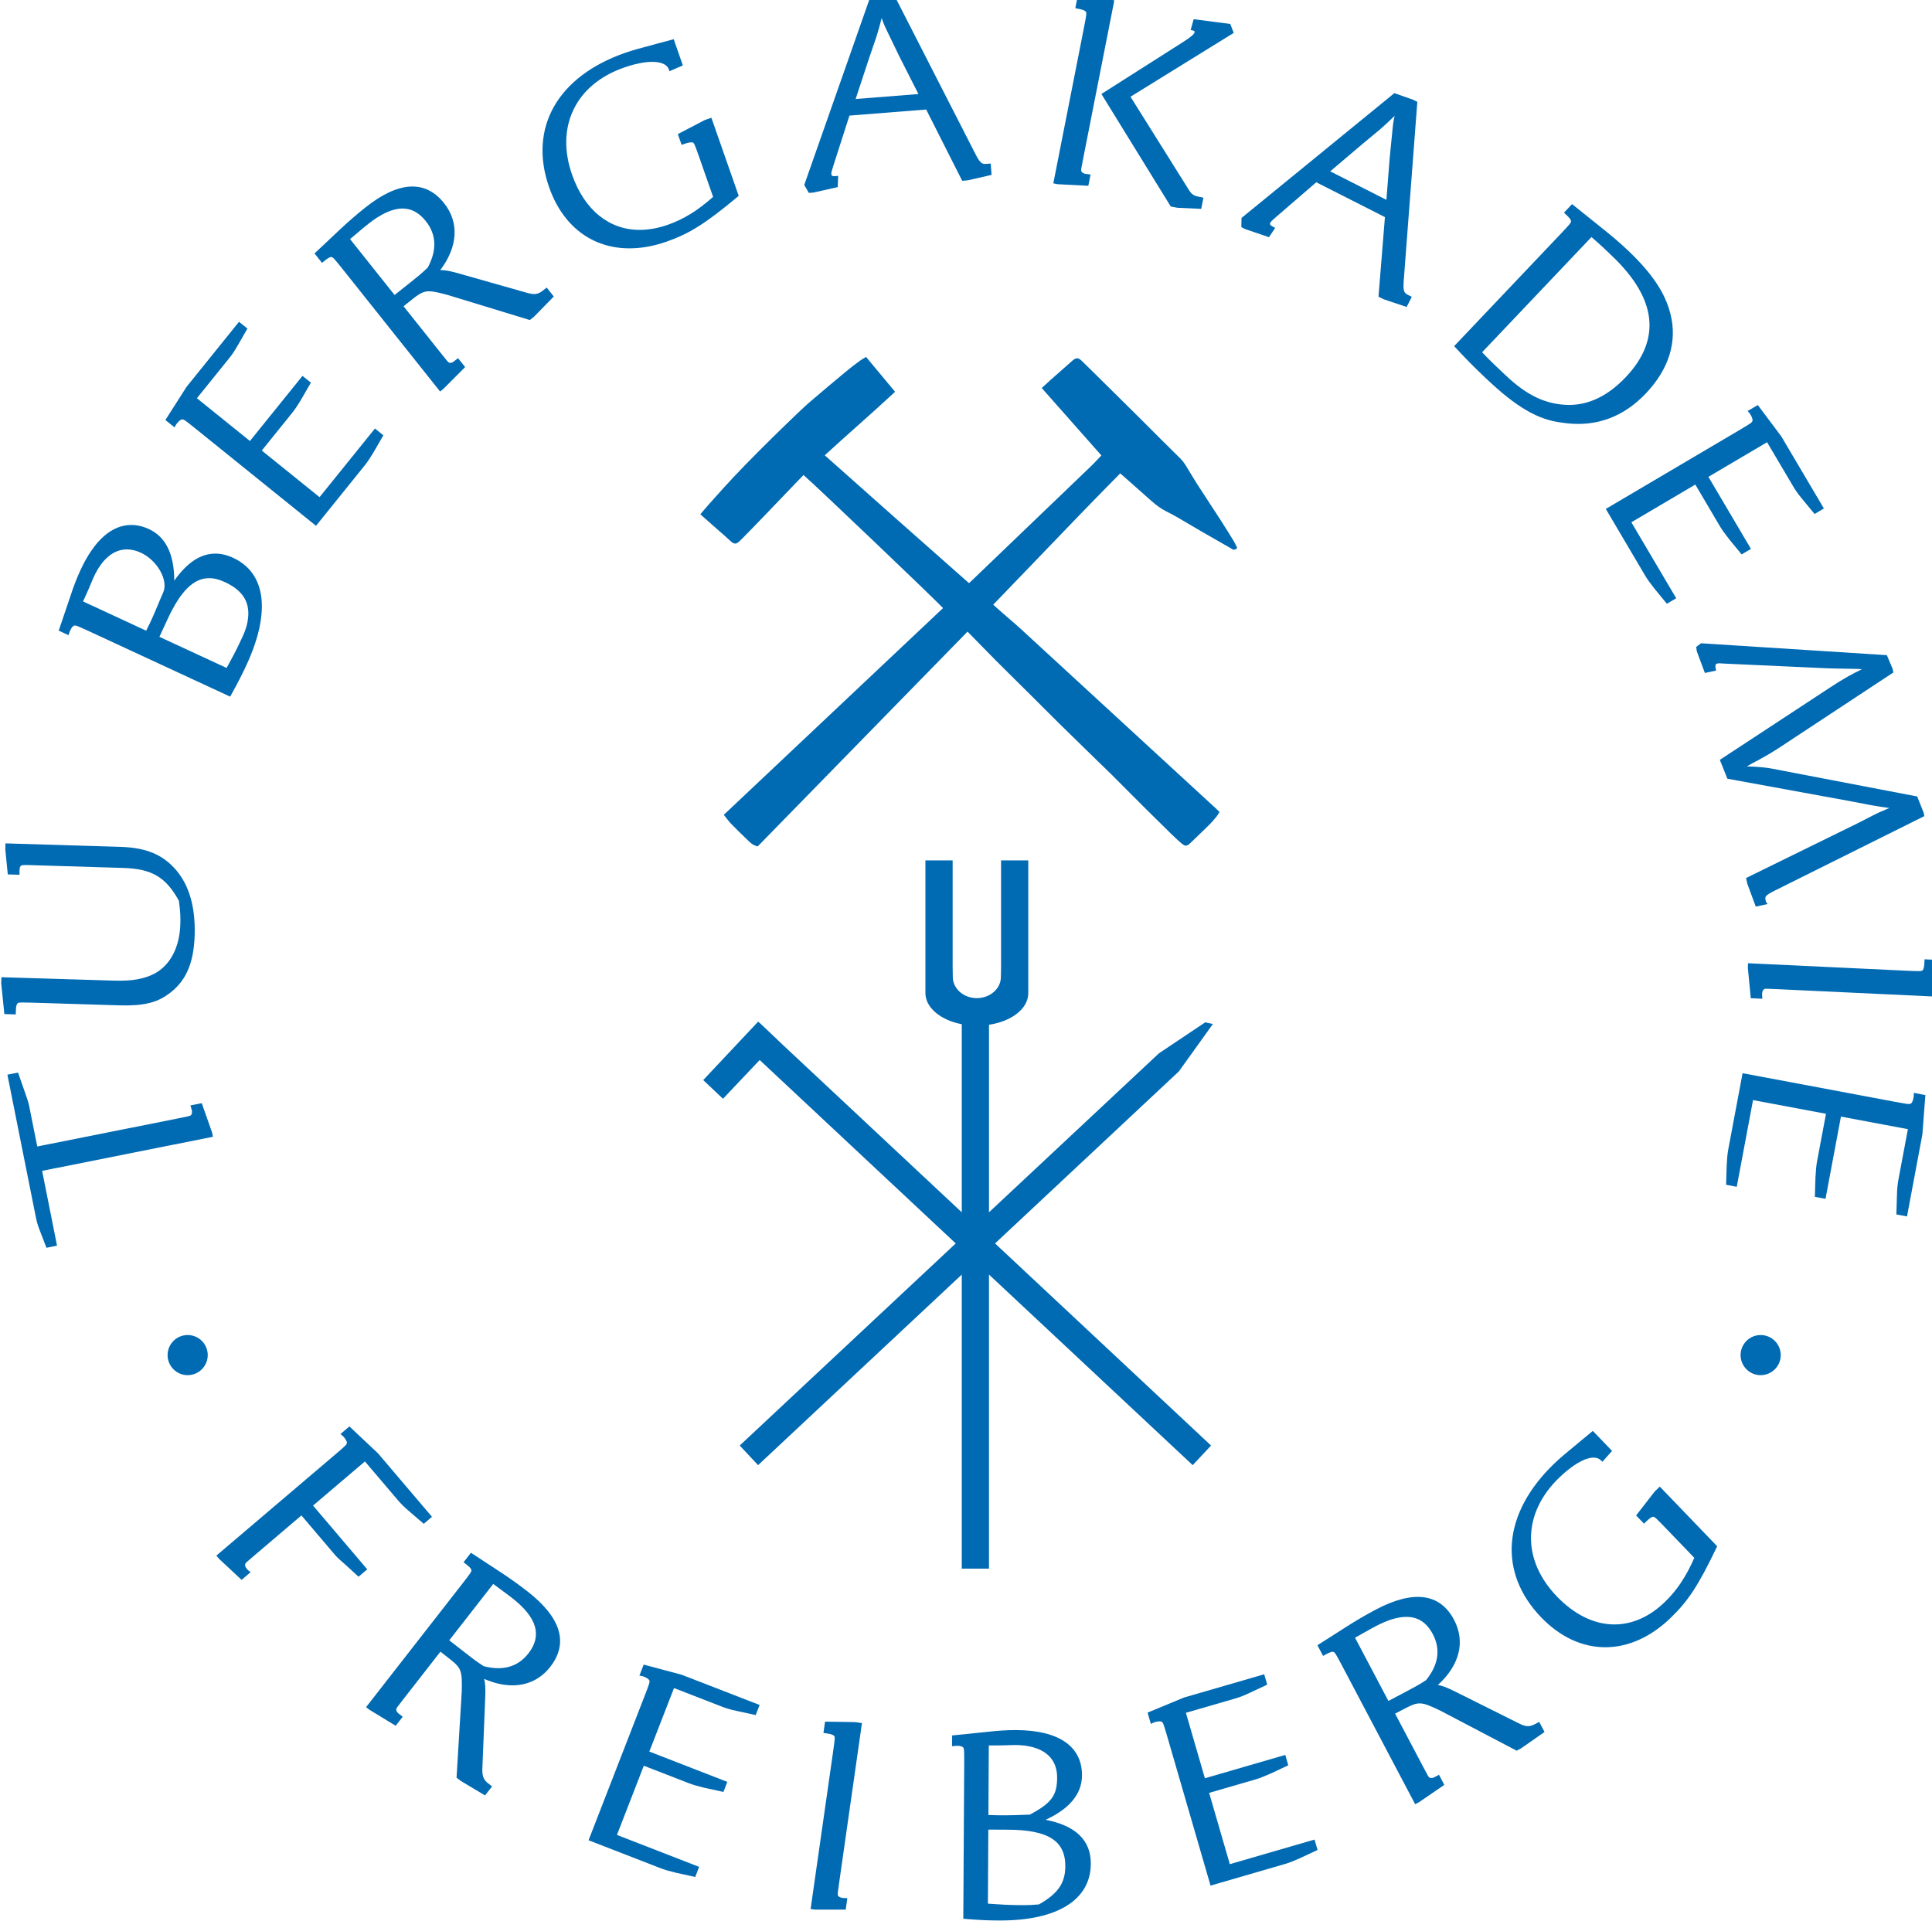 <?xml version="1.0" encoding="UTF-8" standalone="no"?>
<!-- Created with Inkscape (http://www.inkscape.org/) -->

<svg
   xmlns:dc="http://purl.org/dc/elements/1.1/"
   xmlns:cc="http://creativecommons.org/ns#"
   xmlns:rdf="http://www.w3.org/1999/02/22-rdf-syntax-ns#"
   xmlns:svg="http://www.w3.org/2000/svg"
   xmlns="http://www.w3.org/2000/svg"
   xmlns:sodipodi="http://sodipodi.sourceforge.net/DTD/sodipodi-0.dtd"
   xmlns:inkscape="http://www.inkscape.org/namespaces/inkscape"
   version="1.1"
   id="svg2"
   xml:space="preserve"
   width="55.48"
   height="55.172"
   viewBox="0 0 55.48 55.172"
   sodipodi:docname="tuf_logo1.svg"
   inkscape:version="0.92.2 5c3e80d, 2017-08-06"><defs
     id="defs6"><clipPath
       clipPathUnits="userSpaceOnUse"
       id="clipPath18"><path
         d="M 0,595.28 H 841.89 V 0 H 0 Z"
         id="path16"
         inkscape:connector-curvature="0" /></clipPath></defs><sodipodi:namedview
     pagecolor="#ffffff"
     bordercolor="#666666"
     borderopacity="1"
     objecttolerance="10"
     gridtolerance="10"
     guidetolerance="10"
     inkscape:pageopacity="0"
     inkscape:pageshadow="2"
     inkscape:window-width="1920"
     inkscape:window-height="1013"
     id="namedview4"
     showgrid="false"
     fit-margin-top="0"
     fit-margin-left="0"
     fit-margin-right="0"
     fit-margin-bottom="0"
     inkscape:zoom="13.45603"
     inkscape:cx="20.041521"
     inkscape:cy="23.318251"
     inkscape:window-x="0"
     inkscape:window-y="0"
     inkscape:window-maximized="1"
     inkscape:current-layer="g10" /><g
     id="g10"
     inkscape:groupmode="layer"
     inkscape:label="TUBAF_Logo_orig_CMYK"
     transform="matrix(1.333,0,0,-1.333,-333.223,225.254)"><g
       id="g12"
       transform="matrix(0.122,0,0,0.122,219.516,112.044)"><g
         id="g14"
         clip-path="url(#clipPath18)"><g
           id="g20"
           transform="translate(304.979,200.834)"><path
             d="m 0,0 9.161,7.795 5.78,-6.796 c 0.525,-0.615 1.045,-1.163 2.022,-1.992 l 2.586,-2.228 1.453,1.239 L 11.477,9.216 6.421,13.979 4.832,12.628 5.116,12.412 C 5.273,12.29 5.369,12.178 5.474,12.057 5.85,11.61 6.016,11.24 5.972,11.011 L 5.949,10.94 C 5.887,10.757 5.856,10.664 4.037,9.117 l -21.109,-17.955 0.504,-0.591 3.95,-3.693 1.607,1.372 -0.317,0.212 c -0.11,0.069 -0.199,0.174 -0.381,0.39 -0.264,0.304 -0.351,0.622 -0.243,0.876 0.077,0.168 0.08,0.173 1.77,1.612 l 8.131,6.921 5.561,-6.541 0.195,-0.23 c 0.386,-0.465 0.563,-0.676 1.821,-1.758 l 2.51,-2.296 1.535,1.301 z"
             style="fill:#006ab2;fill-opacity:1;fill-rule:nonzero;stroke:none"
             id="path22"
             inkscape:connector-curvature="0" /></g><g
           id="g24"
           transform="translate(343.013,174.732)"><path
             d="m 0,0 c -1.865,-2.391 -4.523,-3.146 -7.901,-2.26 -1.298,0.839 -1.971,1.36 -3.213,2.329 l -2.867,2.237 7.766,9.957 c 0.569,-0.423 1.028,-0.765 1.425,-1.056 0.736,-0.54 1.262,-0.924 1.9,-1.421 C 1.514,6.351 2.457,3.149 0,0 m -0.178,10.948 c -1.439,1.125 -3.23,2.406 -4.788,3.423 l -5.184,3.395 -1.306,-1.675 0.678,-0.529 c 0.545,-0.427 0.73,-0.746 0.716,-0.933 -0.025,-0.216 -0.04,-0.315 -1.535,-2.233 l -17.072,-21.894 0.614,-0.473 4.615,-2.812 1.24,1.589 -0.719,0.561 c -0.319,0.245 -0.467,0.541 -0.413,0.812 0.042,0.177 0.042,0.187 1.454,1.997 l 6.336,8.124 1.655,-1.29 c 2.117,-1.65 2.19,-2.175 2.113,-5.78 l -0.92,-15.182 0.735,-0.568 4.297,-2.564 1.24,1.584 -0.677,0.53 c -0.743,0.582 -1.128,1.2 -1.029,2.826 l 0.492,12.184 c 0.071,1.801 0.035,2.662 -0.199,3.459 1.744,-0.76 3.429,-1.144 5.015,-1.144 2.698,0 5.005,1.13 6.669,3.262 3.278,4.205 1.926,8.696 -4.027,13.331"
             style="fill:#006ab2;fill-opacity:1;fill-rule:nonzero;stroke:none"
             id="path26"
             inkscape:connector-curvature="0" /></g><g
           id="g28"
           transform="translate(363.364,172.749)"><path
             d="m 0,0 -0.757,-1.946 0.351,-0.057 c 0.199,-0.032 0.34,-0.088 0.488,-0.144 0.539,-0.21 0.864,-0.458 0.933,-0.685 L 1.029,-2.901 C 1.062,-3.094 1.078,-3.188 0.213,-5.414 L -9.629,-30.751 -9.734,-31.018 3.094,-36 c 0.623,-0.239 1.42,-0.47 2.674,-0.773 l 3.333,-0.727 0.691,1.781 -14.515,5.64 4.744,12.22 7.998,-3.104 c 0.632,-0.248 1.494,-0.501 2.73,-0.797 l 3.333,-0.725 0.688,1.775 -13.773,5.353 4.356,11.217 8.364,-3.248 c 0.76,-0.299 1.485,-0.534 2.728,-0.797 l 3.333,-0.726 0.69,1.782 -13.758,5.338 z"
             style="fill:#006ab2;fill-opacity:1;fill-rule:nonzero;stroke:none"
             id="path30"
             inkscape:connector-curvature="0" /></g><g
           id="g32"
           transform="translate(401.907,162.423)"><path
             d="m 0,0 -1.223,0.173 -5.292,0.079 -0.284,-1.992 0.787,-0.117 c 0.802,-0.113 1.069,-0.337 1.146,-0.458 0.084,-0.198 0.122,-0.291 -0.224,-2.701 l -3.978,-27.821 0.759,-0.106 5.44,0.004 0.288,2.015 -0.859,0.047 c -0.255,0.037 -0.701,0.15 -0.813,0.491 -0.059,0.194 -0.052,0.264 0.271,2.514 z"
             style="fill:#006ab2;fill-opacity:1;fill-rule:nonzero;stroke:none"
             id="path34"
             inkscape:connector-curvature="0" /></g><g
           id="g36"
           transform="translate(424.235,146.19)"><path
             d="M 0,0 0.07,12.286 1.144,12.28 c 0.91,0 1.664,0.026 2.33,0.048 0.475,0.015 0.886,0.028 1.244,0.028 h 0.066 c 2.319,-0.013 4.209,-0.543 5.463,-1.533 1.266,-0.999 1.9,-2.427 1.889,-4.256 C 12.12,3.44 11.126,2.095 7.309,0.065 4.651,-0.033 3.882,-0.053 3.012,-0.053 H 2.245 C 1.692,-0.047 0.946,-0.043 0,0 m 8.911,-15.793 c -1.21,-0.107 -1.91,-0.126 -2.767,-0.126 l -0.784,0.004 c -1.795,0.011 -3.539,0.122 -5.449,0.259 l 0.075,13.078 3.519,-0.018 c 7.089,-0.043 10.103,-1.983 10.075,-6.489 -0.017,-2.948 -1.326,-4.832 -4.669,-6.708 m 1.184,14.944 c 4.25,1.95 6.413,4.584 6.428,7.832 0.029,5.124 -4.073,7.965 -11.551,8.013 H 4.76 c -1.537,0 -3.077,-0.1 -4.991,-0.319 l -6.174,-0.628 -0.012,-1.899 0.858,0.071 c 0.575,0 0.968,-0.118 1.113,-0.305 l 0.035,-0.062 c 0.101,-0.164 0.15,-0.251 0.139,-2.638 l -0.162,-27.544 0.27,-0.019 c 2.825,-0.225 4.284,-0.277 5.987,-0.281 h 0.248 c 10.138,0 15.974,3.647 16.01,10.003 0.027,4.145 -2.661,6.754 -7.986,7.776"
             style="fill:#006ab2;fill-opacity:1;fill-rule:nonzero;stroke:none"
             id="path38"
             inkscape:connector-curvature="0" /></g><g
           id="g40"
           transform="translate(466.864,137.508)"><path
             d="m 0,0 -3.655,12.591 8.241,2.389 c 0.658,0.194 1.498,0.522 2.646,1.033 l 3.087,1.444 -0.526,1.833 -14.195,-4.12 -3.354,11.559 8.622,2.498 c 0.781,0.23 1.497,0.478 2.648,1.026 l 3.089,1.448 -0.532,1.833 -14.175,-4.114 -6.418,-2.658 0.581,-2.002 0.315,0.164 c 0.17,0.094 0.311,0.136 0.477,0.183 0.55,0.159 0.994,0.136 1.151,0.023 l 0.053,-0.047 c 0.144,-0.131 0.218,-0.201 0.882,-2.492 L -3.405,-3.787 9.811,0.052 c 0.794,0.229 1.752,0.637 2.59,1.008 l 3.091,1.449 -0.535,1.833 z"
             style="fill:#006ab2;fill-opacity:1;fill-rule:nonzero;stroke:none"
             id="path42"
             inkscape:connector-curvature="0" /></g><g
           id="g44"
           transform="translate(501.516,170.002)"><path
             d="M 0,0 C -1.288,-0.839 -2.035,-1.232 -3.384,-1.946 L -6.65,-3.67 -12.543,7.496 c 0.613,0.342 1.106,0.623 1.534,0.861 0.797,0.451 1.369,0.774 2.087,1.154 2.091,1.106 3.918,1.664 5.438,1.664 2.062,0 3.589,-0.999 4.673,-3.047 C 2.6,5.447 2.198,2.714 0,0 m 19.219,-7.767 c -1.017,-0.54 -1.68,-0.474 -3,0.22 l -10.91,5.446 c -1.612,0.803 -2.413,1.125 -3.232,1.239 3.849,3.497 4.897,7.664 2.862,11.521 -2.471,4.683 -7.149,5.321 -13.812,1.805 -1.622,-0.853 -3.523,-1.963 -5.081,-2.962 l -5.227,-3.333 0.994,-1.88 0.757,0.403 c 0.503,0.262 0.797,0.319 0.957,0.319 0.07,0 0.125,-0.014 0.188,-0.047 0.185,-0.116 0.273,-0.164 1.407,-2.32 l 12.951,-24.549 0.688,0.36 4.46,3.053 -0.94,1.785 -0.807,-0.426 c -0.349,-0.187 -0.682,-0.211 -0.911,-0.043 -0.146,0.109 -0.148,0.114 -1.193,2.091 l -4.837,9.169 1.855,0.976 c 1.157,0.613 1.832,0.838 2.488,0.838 0.907,0 1.879,-0.44 3.648,-1.284 l 13.47,-7.068 0.816,0.436 4.106,2.869 -0.938,1.78 z"
             style="fill:#006ab2;fill-opacity:1;fill-rule:nonzero;stroke:none"
             id="path46"
             inkscape:connector-curvature="0" /></g><g
           id="g48"
           transform="translate(541.894,203.322)"><path
             d="m 0,0 -3.287,-4.231 1.391,-1.449 0.58,0.552 c 0.43,0.418 0.848,0.691 1.108,0.661 0.21,-0.06 0.305,-0.085 1.992,-1.838 l 5.205,-5.415 c -1.468,-3.343 -3.086,-5.766 -5.238,-7.829 -2.672,-2.577 -5.739,-3.932 -8.863,-3.932 h -0.003 c -3.534,0 -7.055,1.71 -10.177,4.955 -6.238,6.486 -6.061,14.735 0.455,21.002 2.316,2.226 4.519,3.505 6.045,3.505 0.553,0 0.998,-0.168 1.324,-0.511 l 0.215,-0.224 1.719,1.917 -3.399,3.534 -2.188,-1.813 c -2.516,-2.076 -3.562,-2.935 -4.641,-3.976 -4.466,-4.298 -7.04,-9.083 -7.445,-13.847 -0.402,-4.769 1.376,-9.363 5.142,-13.277 3.336,-3.465 7.255,-5.292 11.339,-5.292 4.025,0 8.007,1.785 11.512,5.16 3.13,3.009 4.958,5.814 8.152,12.493 L 11.025,-9.672 0.892,0.862 Z"
             style="fill:#006ab2;fill-opacity:1;fill-rule:nonzero;stroke:none"
             id="path50"
             inkscape:connector-curvature="0" /></g><g
           id="g52"
           transform="translate(375.906,378.802)"><path
             d="m 0,0 -0.923,-1.031 c -0.325,-0.356 -0.639,-0.732 -0.964,-1.112 l -0.654,-0.768 2.076,-1.84 c 0.308,-0.272 0.62,-0.539 0.926,-0.811 0.707,-0.614 1.439,-1.256 2.141,-1.903 0.407,-0.38 0.674,-0.614 1.009,-0.614 0.342,0 0.634,0.267 0.975,0.609 1.209,1.219 2.477,2.517 3.992,4.095 0.98,1.018 1.954,2.034 2.93,3.056 0.742,0.778 1.485,1.556 2.231,2.335 0.494,0.515 0.994,1.026 1.49,1.537 l 0.46,0.468 C 18.08,1.931 38.3,-17.36 40.319,-19.474 L 1.6,-55.99 1.767,-56.196 c 0.127,-0.155 0.241,-0.301 0.354,-0.446 0.243,-0.314 0.474,-0.608 0.733,-0.881 0.971,-0.994 1.845,-1.866 2.681,-2.653 0.085,-0.08 0.17,-0.164 0.254,-0.248 0.424,-0.417 0.902,-0.896 1.635,-1.092 l 0.164,-0.047 37.05,37.926 c 0.029,-0.019 0.05,-0.042 0.073,-0.065 0.57,-0.582 1.142,-1.163 1.711,-1.749 1.118,-1.148 2.241,-2.297 3.37,-3.431 1.199,-1.2 2.402,-2.39 3.607,-3.581 0.807,-0.792 1.607,-1.585 2.407,-2.382 0.692,-0.689 1.378,-1.373 2.065,-2.062 0.989,-0.993 1.977,-1.988 2.979,-2.972 1.766,-1.739 3.541,-3.469 5.318,-5.198 l 1.84,-1.796 c 0.258,-0.252 0.52,-0.501 0.78,-0.754 0.42,-0.399 0.836,-0.797 1.242,-1.205 0.852,-0.853 1.698,-1.702 2.547,-2.555 0.982,-0.989 1.968,-1.978 2.956,-2.962 1.654,-1.65 3.313,-3.282 4.978,-4.912 0.613,-0.596 1.276,-1.233 1.998,-1.829 0.257,-0.211 0.462,-0.337 0.694,-0.337 0.27,0 0.483,0.178 0.729,0.407 1.178,1.125 2.333,2.227 3.481,3.366 0.36,0.356 0.685,0.745 1,1.125 l 0.216,0.258 c 0.1,0.122 0.186,0.263 0.271,0.403 0.036,0.061 0.073,0.122 0.113,0.182 l 0.129,0.198 -0.392,0.379 c -0.105,0.109 -0.207,0.207 -0.309,0.3 l -9.395,8.644 c -8.347,7.687 -16.698,15.375 -25.051,23.053 -0.65,0.595 -1.327,1.181 -1.986,1.744 -0.37,0.319 -0.74,0.633 -1.106,0.956 -0.426,0.375 -0.848,0.75 -1.286,1.139 l -0.441,0.395 c 2.58,2.662 5.14,5.334 7.701,8.001 4.797,4.996 9.757,10.169 14.723,15.185 0.144,-0.118 0.27,-0.225 0.395,-0.333 L 73.1,3 c 1.349,-1.186 2.694,-2.377 4.034,-3.572 0.904,-0.802 1.765,-1.407 2.642,-1.846 0.623,-0.315 1.235,-0.629 1.826,-0.971 0.784,-0.455 1.564,-0.917 2.344,-1.376 0.744,-0.441 1.491,-0.876 2.238,-1.312 1.668,-0.966 3.345,-1.923 5.021,-2.874 0.023,-0.009 0.042,-0.028 0.063,-0.042 0.09,-0.07 0.227,-0.174 0.418,-0.174 0.147,0 0.287,0.062 0.416,0.183 l 0.16,0.151 -0.096,0.191 c -0.05,0.099 -0.097,0.197 -0.147,0.295 -0.104,0.221 -0.212,0.451 -0.349,0.666 l -0.072,0.122 c -0.701,1.144 -1.43,2.326 -2.171,3.474 -0.644,1 -1.296,1.995 -1.947,2.988 -0.807,1.238 -1.612,2.466 -2.411,3.708 -0.362,0.567 -0.707,1.144 -1.051,1.721 -0.271,0.459 -0.549,0.918 -0.832,1.373 -0.313,0.497 -0.599,0.862 -0.89,1.162 -0.823,0.835 -1.661,1.654 -2.494,2.475 -0.457,0.45 -0.915,0.905 -1.372,1.355 -0.548,0.548 -1.096,1.092 -1.642,1.645 -0.558,0.563 -1.121,1.12 -1.683,1.683 -2.592,2.569 -5.188,5.133 -7.783,7.701 -0.812,0.802 -1.625,1.609 -2.447,2.4 -0.344,0.333 -0.586,0.511 -0.887,0.511 -0.318,0 -0.59,-0.216 -0.907,-0.496 L 61.502,22.749 C 60.784,22.116 60.067,21.488 59.35,20.85 59.029,20.564 58.709,20.273 58.387,19.974 l -0.64,-0.586 0.186,-0.212 C 61.408,15.249 64.834,11.372 68.277,7.481 68.104,7.298 67.933,7.12 67.766,6.942 67.287,6.431 66.833,5.953 66.353,5.494 59.995,-0.614 53.631,-6.72 47.266,-12.822 l -2.123,-2.035 c -0.079,-0.075 -0.16,-0.141 -0.247,-0.211 -8.151,7.2 -16.823,14.867 -25.464,22.573 1.898,1.748 3.835,3.473 5.709,5.146 2.142,1.913 4.357,3.886 6.506,5.883 l 0.199,0.188 -5.123,6.159 -0.214,-0.131 c -0.105,-0.066 -0.203,-0.127 -0.295,-0.183 -0.196,-0.117 -0.37,-0.22 -0.529,-0.338 l -0.399,-0.295 c -0.549,-0.403 -1.113,-0.815 -1.645,-1.261 l -0.663,-0.548 c -2.002,-1.664 -4.076,-3.39 -6.08,-5.119 -1.25,-1.083 -2.459,-2.255 -3.627,-3.384 L 13.054,13.416 C 11.131,11.555 9.419,9.877 7.827,8.278 6.065,6.511 4.633,5.04 3.325,3.646 2.198,2.447 1.08,1.205 0,0"
             style="fill:#006ab2;fill-opacity:1;fill-rule:nonzero;stroke:none"
             id="path54"
             inkscape:connector-curvature="0" /></g><g
           id="g56"
           transform="translate(282.839,230.95)"><path
             d="m 0,0 c -1.955,0 -3.543,-1.589 -3.543,-3.543 0,-1.954 1.588,-3.543 3.543,-3.543 1.956,0 3.544,1.589 3.544,3.543 C 3.544,-1.589 1.956,0 0,0"
             style="fill:#006ab2;fill-opacity:1;fill-rule:nonzero;stroke:none"
             id="path58"
             inkscape:connector-curvature="0" /></g><g
           id="g60"
           transform="translate(560.598,230.95)"><path
             d="m 0,0 c -1.955,0 -3.544,-1.589 -3.544,-3.543 0,-1.954 1.589,-3.543 3.544,-3.543 1.954,0 3.547,1.589 3.547,3.543 C 3.547,-1.589 1.954,0 0,0"
             style="fill:#006ab2;fill-opacity:1;fill-rule:nonzero;stroke:none"
             id="path62"
             inkscape:connector-curvature="0" /></g><g
           id="g64"
           transform="translate(285.328,271.897)"><path
             d="m 0,0 -1.996,-0.399 0.241,-0.83 c 0.087,-0.43 0.017,-0.763 -0.194,-0.927 -0.164,-0.117 -0.23,-0.137 -2.464,-0.582 l -24.634,-4.911 -1.423,7.128 c -0.129,0.657 -0.338,1.242 -0.596,1.988 -0.08,0.225 -0.163,0.465 -0.25,0.722 l -1.125,3.216 -1.878,-0.376 4.923,-24.656 c 0.229,-1.153 0.325,-1.631 0.747,-2.724 l 1.229,-3.186 1.864,0.374 -2.631,13.21 29.877,5.962 0.287,0.055 -0.158,0.771 z"
             style="fill:#006ab2;fill-opacity:1;fill-rule:nonzero;stroke:none"
             id="path66"
             inkscape:connector-curvature="0" /></g><g
           id="g68"
           transform="translate(278.518,362.079)"><path
             d="M 0,0 C -0.268,-0.591 -0.598,-1.388 -0.933,-2.185 -1.31,-3.089 -1.699,-4.022 -1.993,-4.65 -2.199,-5.096 -2.534,-5.822 -3.005,-6.746 l -11.15,5.17 0.334,0.719 c 0.433,0.937 0.771,1.738 1.038,2.385 0.197,0.469 0.364,0.872 0.523,1.214 1.476,3.188 3.504,4.87 5.855,4.87 0.796,0 1.624,-0.196 2.463,-0.586 C -1.029,5.677 0.96,2.128 0,0 m -0.668,-7.829 1.481,3.198 c 2.267,4.889 4.58,7.162 7.283,7.162 0.874,0 1.792,-0.225 2.804,-0.698 3.333,-1.542 4.599,-3.774 3.989,-7.022 -0.241,-1.289 -0.641,-2.133 -1.106,-3.108 L 13.54,-8.812 c -0.722,-1.557 -1.35,-2.706 -2.304,-4.449 l -0.038,-0.065 z m -15.764,1.103 c 0.241,0.525 0.511,0.834 0.736,0.885 l 0.071,0.01 c 0.032,0 0.062,0.005 0.092,0.005 0.198,0 0.75,-0.231 2.368,-0.981 l 24.99,-11.582 0.13,0.234 c 1.374,2.466 2.025,3.779 2.742,5.33 4.33,9.342 3.474,16.252 -2.346,18.947 C 11.287,6.619 10.23,6.867 9.218,6.867 6.611,6.867 4.23,5.302 1.955,2.086 1.947,6.759 0.453,9.82 -2.499,11.189 c -1.054,0.492 -2.111,0.736 -3.14,0.736 -3.448,0 -6.539,-2.737 -8.942,-7.922 -0.672,-1.448 -1.251,-2.953 -1.875,-4.866 l -1.991,-5.873 1.722,-0.797 z"
             style="fill:#006ab2;fill-opacity:1;fill-rule:nonzero;stroke:none"
             id="path70"
             inkscape:connector-curvature="0" /></g><g
           id="g72"
           transform="translate(280.691,391.552)"><path
             d="m 0,0 c 0.088,0.173 0.177,0.286 0.285,0.422 0.356,0.445 0.687,0.675 0.928,0.68 L 1.281,1.092 C 1.483,1.064 1.575,1.05 3.435,-0.45 l 21.152,-17.065 0.225,-0.183 8.639,10.714 c 0.521,0.641 1.074,1.528 1.55,2.315 l 1.704,2.953 -1.486,1.2 -9.781,-12.121 -10.202,8.23 5.384,6.676 c 0.426,0.529 0.946,1.298 1.583,2.362 L 23.91,7.584 22.425,8.779 13.145,-2.719 3.78,4.833 9.417,11.822 c 0.51,0.628 0.951,1.242 1.584,2.357 l 1.701,2.954 -1.484,1.2 -9.264,-11.489 -3.74,-5.855 1.623,-1.308 z"
             style="fill:#006ab2;fill-opacity:1;fill-rule:nonzero;stroke:none"
             id="path74"
             inkscape:connector-curvature="0" /></g><g
           id="g76"
           transform="translate(311.513,424.491)"><path
             d="m 0,0 c 0.539,0.45 0.971,0.815 1.348,1.129 0.698,0.596 1.202,1.018 1.84,1.524 2.285,1.819 4.328,2.742 6.068,2.742 1.581,0 2.93,-0.726 4.119,-2.222 1.885,-2.366 2.003,-5.128 0.345,-8.208 -1.131,-1.082 -1.802,-1.616 -3.012,-2.577 L 7.866,-9.877 Z m -4.28,-3.665 c 0.57,0.454 0.874,0.501 0.978,0.501 0.028,0 0.051,-0.004 0.101,-0.024 0.201,-0.074 0.292,-0.107 1.809,-2.01 l 17.112,-21.492 0.18,-0.23 0.607,0.487 3.815,3.83 -1.256,1.575 -0.717,-0.567 c -0.305,-0.244 -0.611,-0.338 -0.886,-0.206 -0.164,0.079 -0.211,0.131 -1.596,1.874 l -6.419,8.063 1.642,1.308 c 1.285,1.026 1.955,1.336 2.865,1.336 0.771,0 1.746,-0.239 3.246,-0.637 l 14.403,-4.397 0.144,-0.043 0.728,0.577 3.501,3.58 -1.255,1.576 -0.672,-0.53 c -0.883,-0.708 -1.577,-0.774 -2.99,-0.342 l -11.733,3.328 c -1.603,0.45 -2.499,0.662 -3.406,0.614 3.132,4.148 3.385,8.442 0.671,11.85 C 13.296,10.496 8.572,10.251 2.686,5.564 1.242,4.416 -0.417,2.976 -1.76,1.711 L -6.271,-2.536 -4.95,-4.2 Z"
             style="fill:#006ab2;fill-opacity:1;fill-rule:nonzero;stroke:none"
             id="path78"
             inkscape:connector-curvature="0" /></g><g
           id="g80"
           transform="translate(360.856,422.854)"><path
             d="m 0,0 c 2.089,0 4.283,0.395 6.518,1.172 4.095,1.434 6.926,3.221 12.614,7.969 l 0.155,0.127 -4.824,13.794 -1.169,-0.407 -4.755,-2.48 0.665,-1.898 0.755,0.263 c 0.635,0.219 1.181,0.201 1.282,0.135 0.167,-0.135 0.241,-0.201 1.046,-2.498 L 14.766,9.089 C 12.038,6.661 9.558,5.138 6.739,4.148 5.046,3.559 3.382,3.258 1.797,3.258 c -5.422,0 -9.773,3.553 -11.938,9.755 -1.453,4.157 -1.36,8.137 0.269,11.508 1.632,3.375 4.705,5.934 8.89,7.396 1.901,0.666 3.631,1.018 4.998,1.018 1.126,0 2.554,-0.235 2.948,-1.365 L 7.063,31.28 9.424,32.306 7.81,36.933 5.065,36.197 C 1.911,35.354 0.605,35.007 -0.804,34.514 -12.72,30.347 -17.853,21.268 -14.198,10.814 -11.795,3.938 -6.621,0 -0.002,0 Z"
             style="fill:#006ab2;fill-opacity:1;fill-rule:nonzero;stroke:none"
             id="path82"
             inkscape:connector-curvature="0" /></g><g
           id="g84"
           transform="translate(400.789,449.227)"><path
             d="m 0,0 2.346,7.116 1.3,3.801 c 0.42,1.36 0.587,1.913 0.95,3.384 0.362,-1.092 0.65,-1.677 1.38,-3.168 L 7.709,7.542 11.092,0.876 Z m -7.467,-16.523 4.305,0.965 0.08,1.983 -0.551,-0.047 c -0.049,-0.005 -0.096,-0.009 -0.14,-0.009 -0.446,0 -0.497,0.183 -0.512,0.357 -0.021,0.295 0.034,0.486 0.341,1.452 l 2.851,8.892 13.552,1.074 6.359,-12.586 0.971,0.08 4.217,0.961 -0.156,2.001 -0.687,-0.051 c -0.863,-0.066 -1.148,0.004 -2.176,2.062 L 6.818,18.323 6.733,18.492 5.934,18.431 2.47,17.691 -9.029,-15.056 l -0.043,-0.132 0.815,-1.396 z"
             style="fill:#006ab2;fill-opacity:1;fill-rule:nonzero;stroke:none"
             id="path86"
             inkscape:connector-curvature="0" /></g><g
           id="g88"
           transform="translate(435.697,434.33)"><path
             d="M 0,0 0.768,-0.15 6.183,-0.427 6.575,1.57 5.72,1.664 C 5.467,1.715 5.026,1.852 4.931,2.198 4.884,2.391 4.896,2.46 5.334,4.697 l 5.436,27.618 -1.211,0.24 -5.286,0.356 -0.388,-1.978 0.783,-0.155 c 0.797,-0.154 1.05,-0.399 1.12,-0.521 0.075,-0.201 0.108,-0.295 -0.361,-2.681 z"
             style="fill:#006ab2;fill-opacity:1;fill-rule:nonzero;stroke:none"
             id="path90"
             inkscape:connector-curvature="0" /></g><g
           id="g92"
           transform="translate(458.596,459.281)"><path
             d="m 0,0 -14.408,-9.168 12.179,-19.759 0.067,-0.107 1.169,-0.226 4.212,-0.192 0.388,1.974 -0.282,0.056 c -1.521,0.296 -1.716,0.333 -2.569,1.762 L -9.272,-9.652 8.753,1.495 8.957,1.623 8.345,3.197 1.886,4.041 1.347,2.128 1.653,2.067 C 2.095,1.979 2.064,1.824 2.049,1.734 1.981,1.393 1.427,0.923 0,0"
             style="fill:#006ab2;fill-opacity:1;fill-rule:nonzero;stroke:none"
             id="path94"
             inkscape:connector-curvature="0" /></g><g
           id="g96"
           transform="translate(495.495,442.856)"><path
             d="m 0,0 -0.396,-3.984 -0.586,-7.453 -9.924,5.035 5.71,4.842 3.092,2.568 C -1.036,1.955 -0.601,2.344 0.472,3.403 0.213,2.292 0.152,1.637 0,0 m -21.718,-18.033 1.103,1.646 -0.494,0.253 c -0.212,0.103 -0.35,0.22 -0.403,0.333 -0.027,0.056 -0.05,0.14 0.029,0.3 0.133,0.262 0.279,0.394 1.024,1.045 l 7.093,6.122 12.124,-6.15 -1.137,-14.058 0.869,-0.436 4.102,-1.378 0.91,1.791 -0.612,0.309 c -0.766,0.389 -0.98,0.605 -0.784,2.897 L 4.464,5.677 4.48,5.869 3.766,6.23 0.422,7.407 -26.464,-14.55 l -0.1,-0.084 -0.035,-1.621 0.707,-0.357 z"
             style="fill:#006ab2;fill-opacity:1;fill-rule:nonzero;stroke:none"
             id="path98"
             inkscape:connector-curvature="0" /></g><g
           id="g100"
           transform="translate(511.408,404.498)"><path
             d="m 0,0 19.312,20.349 c 1.739,-1.504 2.422,-2.165 3.086,-2.807 0.167,-0.161 0.331,-0.32 0.512,-0.494 7.963,-7.55 8.782,-14.769 2.441,-21.459 -3.08,-3.243 -6.443,-4.888 -10.001,-4.888 H 15.274 C 11.27,-9.22 7.941,-7.65 4.145,-4.05 3.877,-3.797 3.629,-3.562 3.385,-3.332 2.469,-2.47 1.602,-1.659 0,0 m 0.664,-4.584 c 5.426,-5.146 9.204,-7.345 13.473,-7.842 0.965,-0.145 1.92,-0.22 2.841,-0.22 h 10e-4 c 4.535,0 8.552,1.813 11.943,5.386 4.093,4.312 5.588,9.182 4.327,14.086 -0.935,3.689 -3.246,7.129 -7.491,11.16 -1.614,1.529 -2.731,2.452 -5.08,4.341 l -4.789,3.839 -1.43,-1.504 0.619,-0.592 c 0.507,-0.472 0.661,-0.815 0.628,-0.998 C 15.659,22.861 15.636,22.763 13.963,21 L -4.745,1.285 -4.934,1.088 -4.748,0.886 c 2.079,-2.231 3.347,-3.511 5.412,-5.47"
             style="fill:#006ab2;fill-opacity:1;fill-rule:nonzero;stroke:none"
             id="path102"
             inkscape:connector-curvature="0" /></g><g
           id="g104"
           transform="translate(559.106,392.273)"><path
             d="m 0,0 c -0.094,-0.178 -0.136,-0.258 -2.195,-1.476 l -23.656,-13.96 6.994,-11.852 c 0.336,-0.572 0.823,-1.243 1.624,-2.259 l 2.168,-2.635 1.645,0.971 -7.918,13.415 11.293,6.663 4.359,-7.39 c 0.342,-0.585 0.883,-1.335 1.652,-2.31 l 2.169,-2.635 1.645,0.971 -7.514,12.728 10.361,6.113 4.566,-7.73 c 0.408,-0.694 0.828,-1.322 1.65,-2.311 l 2.171,-2.634 1.642,0.975 L 5.151,-2.648 0.987,2.911 -0.812,1.852 -0.569,1.584 C -0.436,1.444 -0.36,1.317 -0.276,1.172 0.019,0.675 0.119,0.282 0.033,0.061 Z"
             style="fill:#006ab2;fill-opacity:1;fill-rule:nonzero;stroke:none"
             id="path106"
             inkscape:connector-curvature="0" /></g><g
           id="g108"
           transform="translate(591.554,297.204)"><path
             d="m 0,0 -2.017,0.098 -0.036,-0.801 c -0.038,-0.811 -0.239,-1.098 -0.352,-1.182 -0.206,-0.112 -0.332,-0.144 -2.704,-0.037 l -27.788,1.312 -0.289,0.015 -0.033,-0.788 0.521,-5.39 2.032,-0.094 -0.035,0.857 c 0.011,0.258 0.085,0.713 0.415,0.858 0.089,0.039 0.128,0.052 0.396,0.052 0.322,0 0.914,-0.029 2.133,-0.086 l 27.832,-1.31 0.288,-0.016 0.056,1.235 z"
             style="fill:#006ab2;fill-opacity:1;fill-rule:nonzero;stroke:none"
             id="path110"
             inkscape:connector-curvature="0" /></g><g
           id="g112"
           transform="translate(587.642,273.358)"><path
             d="m 0,0 c 0.005,-0.206 -0.023,-0.351 -0.055,-0.511 -0.104,-0.567 -0.288,-0.932 -0.496,-1.04 l -0.065,-0.024 c -0.082,-0.028 -0.115,-0.042 -0.222,-0.042 -0.279,0 -0.907,0.099 -2.401,0.38 l -26.714,5.015 -0.283,0.052 -2.539,-13.523 c -0.151,-0.801 -0.216,-1.805 -0.267,-2.77 l -0.104,-3.409 1.881,-0.356 2.872,15.31 12.885,-2.419 -1.583,-8.433 c -0.123,-0.661 -0.211,-1.555 -0.278,-2.827 l -0.101,-3.408 1.878,-0.35 2.724,14.521 11.824,-2.217 -1.656,-8.822 c -0.15,-0.803 -0.248,-1.557 -0.276,-2.831 l -0.103,-3.408 1.878,-0.352 2.717,14.503 0.524,6.929 -2.05,0.388 z"
             style="fill:#006ab2;fill-opacity:1;fill-rule:nonzero;stroke:none"
             id="path114"
             inkscape:connector-curvature="0" /></g><g
           id="g116"
           transform="translate(252.514,288.485)"><path
             d="M 0,0 C 0.014,0.521 0.134,0.914 0.326,1.072 0.459,1.148 0.532,1.19 1.296,1.19 1.687,1.19 2.239,1.176 3.033,1.154 L 18.234,0.688 c 4.056,-0.122 6.478,0.399 8.572,1.904 3.135,2.176 4.601,5.41 4.757,10.491 0.167,5.479 -1.224,9.646 -4.134,12.398 -2.177,2.081 -4.932,3.066 -8.932,3.188 l -20.344,0.619 -0.028,-1.064 0.438,-4.416 2.067,-0.061 v 0.295 c 0,1.378 0.11,1.425 1.12,1.425 0.123,0 0.256,0 0.402,-0.005 L 18.973,24.951 C 24,24.797 26.479,23.334 28.779,19.153 29.045,17.18 29.072,16.303 29.03,14.981 28.91,10.982 27.274,7.824 24.545,6.328 22.619,5.315 20.484,4.949 17.238,5.053 l -19.804,0.6 -0.031,-1.063 0.556,-5.443 2.011,-0.061 z"
             style="fill:#006ab2;fill-opacity:1;fill-rule:nonzero;stroke:none"
             id="path118"
             inkscape:connector-curvature="0" /></g><g
           id="g120"
           transform="translate(553.391,332.524)"><path
             d="m 0,0 1.33,-3.329 21.757,-3.979 0.276,-0.056 c 2.108,-0.417 4.455,-0.881 6.569,-1.139 -1.383,-0.572 -2.206,-0.947 -2.995,-1.36 l -2.649,-1.359 -19.659,-9.647 0.225,-1.018 1.492,-4.03 2.092,0.455 -0.271,0.356 c -0.029,0.046 -0.065,0.21 -0.086,0.314 -0.141,0.642 -0.106,0.83 1.667,1.725 l 26.366,13.134 -0.142,0.647 -1.127,2.818 -24.329,4.663 c -2.249,0.483 -3.729,0.591 -5.746,0.647 0.646,0.385 1.335,0.774 2.081,1.139 1.337,0.741 2.003,1.111 3.762,2.246 l 19.871,13.101 0.164,0.108 -0.138,0.628 -1.02,2.423 -32.714,2.091 -0.107,0.009 -0.843,-0.651 0.102,-0.755 1.43,-3.839 1.983,0.427 -0.061,0.281 c -0.085,0.38 -0.078,0.67 0.017,0.816 0.03,0.046 0.081,0.107 0.223,0.135 0.306,0.071 0.457,0.052 1.249,-0.004 l 18.105,-0.825 c 0.883,-0.037 1.892,-0.052 2.957,-0.07 0.807,-0.01 1.669,-0.024 2.6,-0.047 0.209,-0.024 0.422,-0.043 0.646,-0.061 -1.734,-0.83 -3.287,-1.687 -5.519,-3.155 z"
             style="fill:#006ab2;fill-opacity:1;fill-rule:nonzero;stroke:none"
             id="path122"
             inkscape:connector-curvature="0" /></g><g
           id="g124"
           transform="translate(463.878,285.884)"><path
             d="m 0,0 -1.36,0.285 -8.182,-5.478 -29.999,-28.069 v 33.121 c 4.01,0.61 6.813,2.799 6.935,5.414 l 0.003,23.611 h -4.806 V 10.115 c -0.016,-0.463 -0.03,-1.078 -0.03,-1.818 0,-2.063 -1.906,-3.736 -4.248,-3.736 -2.338,0 -4.244,1.673 -4.244,3.736 0,0.418 -0.008,0.816 -0.018,1.158 -0.007,0.262 -0.011,0.483 -0.011,0.65 v 18.779 h -4.806 V 5.559 l 0.002,-0.061 c -0.002,-0.018 -0.002,-0.037 -0.002,-0.051 0,-2.527 2.628,-4.762 6.422,-5.494 v -33.215 l -32.419,30.336 0.013,0.01 -3.289,3.113 -0.215,0.15 -0.055,0.056 -9.693,-10.312 3.49,-3.301 6.48,6.844 34.62,-32.391 -38.145,-35.69 3.241,-3.464 35.972,33.656 v -51.934 h 4.803 v 51.934 l 35.972,-33.656 3.241,3.464 -38.142,35.69 32.463,30.386 z"
             style="fill:#006ab2;fill-opacity:1;fill-rule:nonzero;stroke:none"
             id="path126"
             inkscape:connector-curvature="0" /></g></g></g></g></svg>